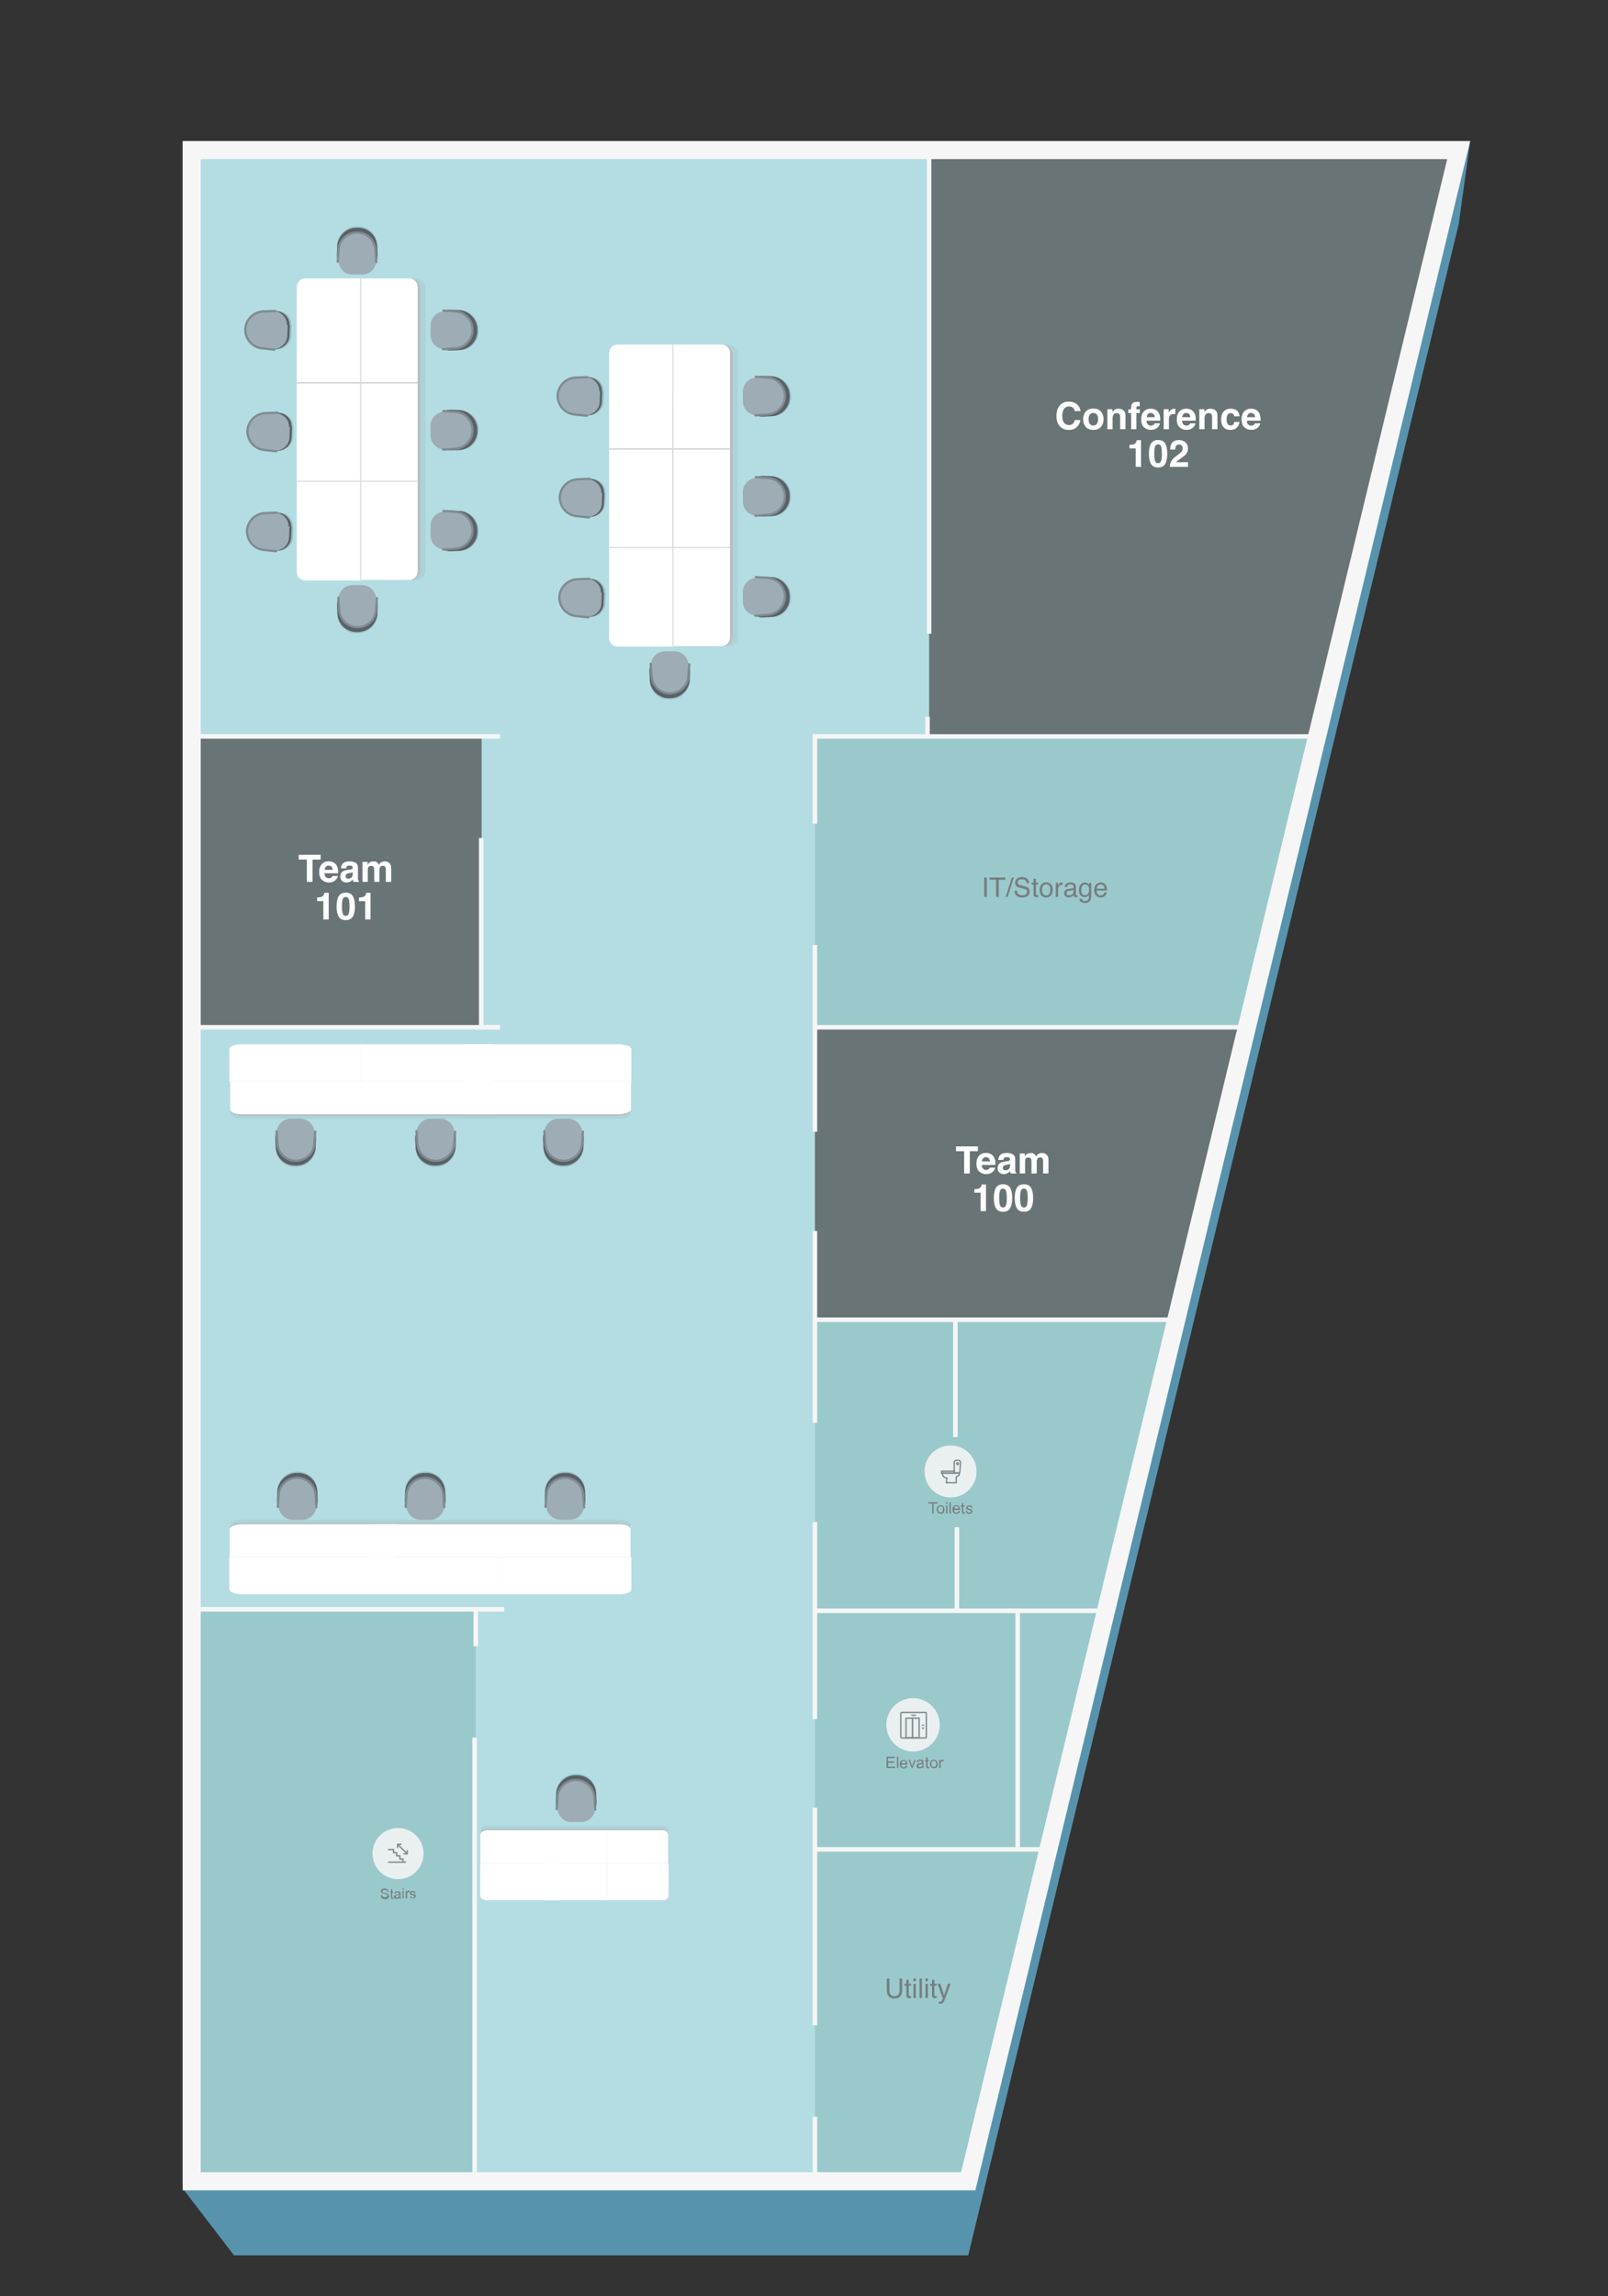 <?xml version="1.0" encoding="UTF-8"?><svg xmlns="http://www.w3.org/2000/svg" viewBox="0 0 710.945 1015.006"><rect x="0" y="0" width="710.945" height="1015.006" fill="#333333" stroke="none"/><defs><style>.cls-1{fill:#030303;opacity:.05;}.cls-1,.cls-2,.cls-3,.cls-4{isolation:isolate;}.cls-1,.cls-2,.cls-3,.cls-5,.cls-6,.cls-7,.cls-8,.cls-9,.cls-10,.cls-11,.cls-12,.cls-13,.cls-14{stroke-width:0px;}.cls-2{fill:#010101;opacity:.15;}.cls-15{stroke:#7e8c91;stroke-linecap:round;}.cls-15,.cls-16,.cls-17,.cls-18{fill:none;stroke-miterlimit:10;}.cls-16{stroke-width:2px;}.cls-16,.cls-17{stroke:#f6f6f6;}.cls-17{stroke-width:8px;}.cls-3{fill:#575757;opacity:.74;}.cls-5{fill:#777e7f;}.cls-6{fill:#5893ad;}.cls-7{fill:#9ac9cc;}.cls-8{fill:#5a6067;}.cls-9{fill:#b8bec0;}.cls-10{fill:#b3dde3;}.cls-11{fill:#9eacb5;}.cls-12{fill:#7e8b90;}.cls-13{fill:#fff;}.cls-14{fill:#eaf0f0;}.cls-18{stroke:#d9dbdb;stroke-width:.507px;}</style></defs><g id="Shadow"><polygon class="cls-6" points="644.932 99.096 649.971 62.728 84.745 99.096 81.362 968.178 103.473 996.976 428.086 996.976 644.932 99.096"/></g><g id="BG"><polygon class="cls-10" points="644.932 66.343 84.745 66.343 84.745 964.223 428.086 964.223 644.932 66.343"/></g><g id="highlights"><polygon class="cls-7" points="410.796 68.602 410.796 325.545 581.603 325.545 644.932 66.343 410.796 68.602"/><polygon class="cls-7" points="360.3 325.545 360.3 964.223 428.086 964.223 581.603 325.545 360.3 325.545"/><polygon class="cls-7" points="84.745 325.545 212.933 325.545 212.933 454.099 87.569 454.099 84.745 325.545"/><rect class="cls-7" x="84.745" y="711.396" width="125.622" height="252.827"/></g><g id="Bookable"><polygon id="area-01.Team_100-status" class="cls-3" points="360.3 454.099 551.285 454.099 519.299 583.371 360.3 583.371 360.3 454.099"/><rect id="area-01.Team_101-status" class="cls-3" x="84.745" y="325.545" width="128.188" height="128.554"/><polygon id="area-01.Conference_102-status" class="cls-3" points="410.796 68.602 410.796 325.545 581.603 325.545 644.932 66.343 410.796 68.602"/></g><g id="Name"><path class="cls-13" d="M432.369,506.768v2.119h-3.58v9.848h-2.517v-9.848h-3.597v-2.119h9.693Z"/><path class="cls-13" d="M439.993,516.137c-.06.524-.333,1.058-.82,1.599-.758.861-1.818,1.291-3.183,1.291-1.125,0-2.118-.362-2.979-1.088-.861-.725-1.291-1.904-1.291-3.539,0-1.532.388-2.706,1.165-3.523.776-.817,1.784-1.226,3.023-1.226.736,0,1.399.138,1.989.413.59.276,1.077.712,1.461,1.308.347.525.571,1.134.674,1.826.06.406.084.991.073,1.754h-6.056c.032.888.311,1.51.836,1.867.319.222.703.333,1.152.333.477,0,.863-.136,1.161-.406.162-.146.306-.349.431-.608h2.362ZM437.704,513.425c-.038-.611-.224-1.075-.557-1.393-.333-.316-.745-.475-1.238-.475-.535,0-.951.168-1.246.504-.295.335-.48.79-.556,1.363h3.597Z"/><path class="cls-13" d="M441.997,510.844c.612-.78,1.662-1.17,3.15-1.17.969,0,1.829.192,2.582.577.752.384,1.128,1.109,1.128,2.176v4.059c0,.281.006.623.017,1.023.016.303.062.509.138.617.076.107.189.197.341.268v.341h-2.517c-.07-.179-.119-.347-.146-.503-.027-.157-.049-.336-.065-.536-.319.347-.688.642-1.104.885-.498.287-1.061.431-1.688.431-.801,0-1.463-.229-1.984-.687-.522-.457-.784-1.105-.784-1.944,0-1.088.42-1.875,1.259-2.362.46-.265,1.137-.455,2.029-.568l.788-.098c.427-.054.733-.121.917-.202.33-.142.495-.36.495-.658,0-.362-.126-.613-.377-.751-.252-.138-.621-.207-1.108-.207-.547,0-.934.136-1.161.406-.162.2-.271.471-.324.812h-2.233c.049-.773.266-1.409.649-1.907ZM443.719,517.062c.217.179.481.269.796.269.497,0,.956-.146,1.376-.438.419-.292.637-.825.653-1.6v-.86c-.146.092-.294.166-.442.224-.149.057-.354.109-.613.158l-.52.097c-.487.087-.836.192-1.047.317-.357.211-.536.538-.536.982,0,.395.111.679.333.852Z"/><path class="cls-13" d="M455.88,512.321c-.194-.428-.576-.642-1.145-.642-.66,0-1.104.214-1.331.642-.125.243-.187.605-.187,1.088v5.325h-2.347v-8.833h2.249v1.291c.287-.46.558-.787.812-.982.449-.346,1.031-.52,1.746-.52.676,0,1.223.149,1.64.446.335.276.59.631.763,1.063.304-.52.68-.9,1.129-1.145.476-.243,1.007-.365,1.591-.365.39,0,.774.076,1.153.228.378.151.723.417,1.03.796.249.308.417.687.504,1.136.054.298.081.733.081,1.308l-.017,5.577h-2.37v-5.634c0-.336-.055-.612-.162-.828-.206-.411-.585-.617-1.137-.617-.639,0-1.08.265-1.323.796-.125.281-.187.619-.187,1.015v5.269h-2.33v-5.269c0-.525-.055-.907-.163-1.145Z"/><path class="cls-13" d="M435.934,535.361h-2.371v-8.118h-2.769v-1.575c.731-.032,1.242-.081,1.535-.146.465-.103.844-.309,1.137-.616.199-.212.352-.493.454-.845.06-.211.09-.368.09-.471h1.924v11.771Z"/><path class="cls-13" d="M443.468,535.653c-1.5,0-2.551-.524-3.154-1.574-.604-1.051-.905-2.547-.905-4.49s.302-3.442.905-4.497c.604-1.056,1.654-1.583,3.154-1.583s2.552.527,3.157,1.583c.602,1.055.901,2.555.901,4.497s-.302,3.439-.905,4.49c-.604,1.05-1.654,1.574-3.153,1.574ZM444.823,532.69c.211-.715.316-1.748.316-3.102,0-1.418-.106-2.468-.32-3.149-.214-.683-.665-1.023-1.352-1.023s-1.143.341-1.364,1.023c-.222.682-.333,1.731-.333,3.149,0,1.354.111,2.389.333,3.105.222.718.677,1.076,1.364,1.076s1.139-.36,1.355-1.08Z"/><path class="cls-13" d="M452.714,535.653c-1.5,0-2.551-.524-3.154-1.574-.604-1.051-.905-2.547-.905-4.49s.302-3.442.905-4.497c.604-1.056,1.654-1.583,3.154-1.583s2.552.527,3.157,1.583c.602,1.055.901,2.555.901,4.497s-.302,3.439-.905,4.49c-.604,1.05-1.654,1.574-3.153,1.574ZM454.069,532.69c.211-.715.316-1.748.316-3.102,0-1.418-.106-2.468-.32-3.149-.214-.683-.665-1.023-1.352-1.023s-1.143.341-1.364,1.023c-.222.682-.333,1.731-.333,3.149,0,1.354.111,2.389.333,3.105.222.718.677,1.076,1.364,1.076s1.139-.36,1.355-1.08Z"/><path class="cls-13" d="M141.768,377.855v2.119h-3.58v9.848h-2.517v-9.848h-3.597v-2.119h9.693Z"/><path class="cls-13" d="M149.392,387.224c-.06.524-.333,1.058-.82,1.599-.758.861-1.818,1.291-3.183,1.291-1.125,0-2.118-.362-2.979-1.088-.861-.725-1.291-1.904-1.291-3.539,0-1.532.388-2.706,1.165-3.523.776-.817,1.784-1.226,3.023-1.226.736,0,1.399.138,1.989.413.59.276,1.077.712,1.461,1.308.347.525.571,1.134.674,1.826.06.406.084.991.073,1.754h-6.056c.032.888.311,1.51.836,1.867.319.222.703.333,1.152.333.477,0,.863-.136,1.161-.406.162-.146.306-.349.431-.608h2.362ZM147.102,384.512c-.038-.611-.224-1.075-.557-1.393-.333-.316-.745-.475-1.238-.475-.535,0-.951.168-1.246.504-.295.335-.48.79-.556,1.363h3.597Z"/><path class="cls-13" d="M151.395,381.931c.612-.78,1.662-1.17,3.15-1.17.969,0,1.829.192,2.582.577.752.384,1.128,1.109,1.128,2.176v4.059c0,.281.006.623.017,1.023.016.303.062.509.138.617.076.107.189.197.341.268v.341h-2.517c-.07-.179-.119-.347-.146-.503-.027-.157-.049-.336-.065-.536-.319.347-.688.642-1.104.885-.498.287-1.061.431-1.688.431-.801,0-1.463-.229-1.984-.687-.522-.457-.784-1.105-.784-1.944,0-1.088.42-1.875,1.259-2.362.46-.265,1.137-.455,2.029-.568l.788-.098c.427-.054.733-.121.917-.202.33-.142.495-.36.495-.658,0-.362-.126-.613-.377-.751-.252-.138-.621-.207-1.108-.207-.547,0-.934.136-1.161.406-.162.2-.271.471-.324.812h-2.233c.049-.773.266-1.409.649-1.907ZM153.117,388.149c.217.179.481.269.796.269.497,0,.956-.146,1.376-.438.419-.292.637-.825.653-1.6v-.86c-.146.092-.294.166-.442.224-.149.057-.354.109-.613.158l-.52.097c-.487.087-.836.192-1.047.317-.357.211-.536.538-.536.982,0,.395.111.679.333.852Z"/><path class="cls-13" d="M165.278,383.409c-.194-.428-.576-.642-1.145-.642-.66,0-1.104.214-1.331.642-.125.243-.187.605-.187,1.088v5.325h-2.347v-8.833h2.249v1.291c.287-.46.558-.787.812-.982.449-.346,1.031-.52,1.746-.52.676,0,1.223.149,1.64.446.335.276.59.631.763,1.063.304-.52.68-.9,1.129-1.145.476-.243,1.007-.365,1.591-.365.39,0,.774.076,1.153.228.378.151.723.417,1.03.796.249.308.417.687.504,1.136.054.298.081.733.081,1.308l-.017,5.577h-2.37v-5.634c0-.336-.055-.612-.162-.828-.206-.411-.585-.617-1.137-.617-.639,0-1.08.265-1.323.796-.125.281-.187.619-.187,1.015v5.269h-2.33v-5.269c0-.525-.055-.907-.163-1.145Z"/><path class="cls-13" d="M145.332,406.448h-2.371v-8.118h-2.769v-1.575c.731-.032,1.242-.081,1.535-.146.465-.103.844-.309,1.137-.616.199-.212.352-.493.454-.845.06-.211.09-.368.09-.471h1.924v11.771Z"/><path class="cls-13" d="M152.866,406.74c-1.5,0-2.551-.524-3.154-1.574-.604-1.051-.905-2.547-.905-4.49s.302-3.442.905-4.497c.604-1.056,1.654-1.583,3.154-1.583s2.552.527,3.157,1.583c.602,1.055.901,2.555.901,4.497s-.302,3.439-.905,4.49c-.604,1.05-1.654,1.574-3.153,1.574ZM154.222,403.777c.211-.715.316-1.748.316-3.102,0-1.418-.106-2.468-.32-3.149-.214-.683-.665-1.023-1.352-1.023s-1.143.341-1.364,1.023c-.222.682-.333,1.731-.333,3.149,0,1.354.111,2.389.333,3.105.222.718.677,1.076,1.364,1.076s1.139-.36,1.355-1.08Z"/><path class="cls-13" d="M163.825,406.448h-2.371v-8.118h-2.769v-1.575c.731-.032,1.242-.081,1.535-.146.465-.103.844-.309,1.137-.616.199-.212.352-.493.454-.845.06-.211.09-.368.09-.471h1.924v11.771Z"/><path class="cls-13" d="M476.049,188.838c-.894.816-2.035,1.226-3.427,1.226-1.721,0-3.074-.552-4.059-1.656-.985-1.109-1.478-2.631-1.478-4.562,0-2.089.56-3.699,1.681-4.83.974-.985,2.213-1.478,3.718-1.478,2.014,0,3.485.66,4.416,1.98.515.741.791,1.485.828,2.232h-2.5c-.162-.573-.371-1.007-.625-1.299-.455-.52-1.129-.779-2.021-.779-.909,0-1.627.366-2.151,1.1-.525.733-.788,1.771-.788,3.113s.277,2.348.833,3.017c.555.668,1.259,1.003,2.114,1.003.877,0,1.545-.287,2.006-.861.254-.309.465-.771.633-1.388h2.477c-.217,1.304-.77,2.365-1.656,3.183Z"/><path class="cls-13" d="M486.805,182.002c.747.937,1.121,2.043,1.121,3.32,0,1.299-.374,2.41-1.121,3.332-.746.923-1.881,1.385-3.401,1.385s-2.654-.462-3.401-1.385c-.747-.922-1.12-2.033-1.12-3.332,0-1.277.373-2.384,1.12-3.32s1.881-1.404,3.401-1.404,2.655.468,3.401,1.404ZM483.395,182.554c-.677,0-1.197.239-1.562.719-.366.479-.549,1.162-.549,2.05s.183,1.572.549,2.054c.365.482.886.723,1.562.723s1.196-.24,1.559-.723c.362-.481.544-1.166.544-2.054s-.182-1.571-.544-2.05c-.362-.479-.882-.719-1.559-.719Z"/><path class="cls-13" d="M493.746,182.595c-.784,0-1.323.333-1.615.998-.151.353-.228.801-.228,1.348v4.79h-2.306v-8.833h2.232v1.291c.298-.455.579-.782.845-.982.477-.357,1.08-.536,1.811-.536.914,0,1.663.24,2.244.719.582.479.873,1.273.873,2.383v5.959h-2.37v-5.383c0-.465-.062-.822-.188-1.071-.227-.455-.66-.682-1.299-.682Z"/><path class="cls-13" d="M503.887,177.692v1.883c-.13-.016-.348-.028-.654-.036-.306-.009-.517.06-.633.203-.116.143-.175.302-.175.475v.747h1.519v1.632h-1.519v7.136h-2.306v-7.136h-1.29v-1.632h1.266v-.568c0-.947.16-1.6.479-1.957.335-.53,1.145-.795,2.428-.795.146,0,.278.004.397.012s.281.021.487.037Z"/><path class="cls-13" d="M512.849,187.133c-.06.524-.333,1.058-.82,1.599-.758.861-1.818,1.291-3.183,1.291-1.125,0-2.118-.362-2.979-1.088-.861-.725-1.291-1.904-1.291-3.539,0-1.532.388-2.706,1.165-3.523.776-.817,1.784-1.226,3.023-1.226.736,0,1.399.138,1.989.413.59.276,1.077.712,1.461,1.308.347.525.571,1.134.674,1.826.06.406.084.991.073,1.754h-6.056c.032.888.311,1.51.836,1.867.319.222.703.333,1.152.333.477,0,.863-.136,1.161-.406.162-.146.306-.349.431-.608h2.362ZM510.559,184.421c-.038-.611-.224-1.075-.557-1.393-.333-.316-.745-.475-1.238-.475-.535,0-.951.168-1.246.504-.295.335-.48.79-.556,1.363h3.597Z"/><path class="cls-13" d="M518.97,183.017c-.931,0-1.556.303-1.875.909-.179.341-.268.866-.268,1.575v4.229h-2.33v-8.849h2.208v1.542c.357-.59.668-.993.934-1.21.433-.362.996-.544,1.688-.544.043,0,.08.002.109.005.03.002.097.007.199.012v2.371c-.146-.017-.276-.027-.39-.033-.113-.005-.206-.008-.276-.008Z"/><path class="cls-13" d="M528.566,187.133c-.06.524-.333,1.058-.82,1.599-.758.861-1.818,1.291-3.183,1.291-1.125,0-2.118-.362-2.979-1.088-.861-.725-1.291-1.904-1.291-3.539,0-1.532.388-2.706,1.165-3.523.776-.817,1.784-1.226,3.023-1.226.736,0,1.399.138,1.989.413.59.276,1.077.712,1.461,1.308.347.525.571,1.134.674,1.826.06.406.084.991.073,1.754h-6.056c.032.888.311,1.51.836,1.867.319.222.703.333,1.152.333.477,0,.863-.136,1.161-.406.162-.146.306-.349.431-.608h2.362ZM526.277,184.421c-.038-.611-.224-1.075-.557-1.393-.333-.316-.745-.475-1.238-.475-.535,0-.951.168-1.246.504-.295.335-.48.79-.556,1.363h3.597Z"/><path class="cls-13" d="M534.403,182.595c-.784,0-1.323.333-1.615.998-.151.353-.228.801-.228,1.348v4.79h-2.306v-8.833h2.232v1.291c.298-.455.579-.782.845-.982.477-.357,1.08-.536,1.811-.536.914,0,1.663.24,2.244.719.582.479.873,1.273.873,2.383v5.959h-2.37v-5.383c0-.465-.062-.822-.188-1.071-.227-.455-.66-.682-1.299-.682Z"/><path class="cls-13" d="M548.05,184.056h-2.37c-.044-.33-.154-.628-.333-.893-.26-.357-.663-.536-1.21-.536-.779,0-1.312.387-1.6,1.161-.151.411-.227.958-.227,1.64,0,.649.075,1.172.227,1.566.276.736.796,1.104,1.559,1.104.542,0,.926-.146,1.153-.438s.365-.671.414-1.137h2.362c-.054.704-.309,1.369-.763,1.997-.726,1.013-1.8,1.519-3.224,1.519s-2.471-.422-3.142-1.267-1.007-1.94-1.007-3.288c0-1.521.371-2.703,1.112-3.548.741-.844,1.765-1.267,3.069-1.267,1.109,0,2.017.249,2.724.747.706.498,1.124,1.378,1.254,2.639Z"/><path class="cls-13" d="M557.216,187.133c-.06.524-.333,1.058-.82,1.599-.758.861-1.818,1.291-3.183,1.291-1.125,0-2.118-.362-2.979-1.088-.861-.725-1.291-1.904-1.291-3.539,0-1.532.388-2.706,1.165-3.523.776-.817,1.784-1.226,3.023-1.226.736,0,1.399.138,1.989.413.59.276,1.077.712,1.461,1.308.347.525.571,1.134.674,1.826.06.406.084.991.073,1.754h-6.056c.032.888.311,1.51.836,1.867.319.222.703.333,1.152.333.477,0,.863-.136,1.161-.406.162-.146.306-.349.431-.608h2.362ZM554.927,184.421c-.038-.611-.224-1.075-.557-1.393-.333-.316-.745-.475-1.238-.475-.535,0-.951.168-1.246.504-.295.335-.48.79-.556,1.363h3.597Z"/><path class="cls-13" d="M504.495,206.357h-2.371v-8.118h-2.769v-1.575c.731-.032,1.242-.081,1.535-.146.465-.103.844-.309,1.137-.616.199-.212.352-.493.454-.845.06-.211.09-.368.09-.471h1.924v11.771Z"/><path class="cls-13" d="M512.029,206.649c-1.5,0-2.551-.524-3.154-1.574-.604-1.051-.905-2.547-.905-4.49s.302-3.442.905-4.497c.604-1.056,1.654-1.583,3.154-1.583s2.552.527,3.157,1.583c.602,1.055.901,2.555.901,4.497s-.302,3.439-.905,4.49c-.604,1.05-1.654,1.574-3.153,1.574ZM513.385,203.686c.211-.715.316-1.748.316-3.102,0-1.418-.106-2.468-.32-3.149-.214-.683-.665-1.023-1.352-1.023s-1.143.341-1.364,1.023c-.222.682-.333,1.731-.333,3.149,0,1.354.111,2.389.333,3.105.222.718.677,1.076,1.364,1.076s1.139-.36,1.355-1.08Z"/><path class="cls-13" d="M522.476,196.98c-.276-.33-.671-.495-1.186-.495-.703,0-1.183.263-1.437.788-.146.303-.233.784-.26,1.444h-2.249c.038-1.001.22-1.811.544-2.427.617-1.175,1.713-1.762,3.288-1.762,1.245,0,2.235.345,2.972,1.035.735.689,1.104,1.603,1.104,2.739,0,.872-.26,1.646-.779,2.322-.341.449-.901.95-1.681,1.502l-.925.657c-.58.411-.976.709-1.189.894-.214.184-.395.397-.54.641h5.139v2.038h-8.062c.021-.845.203-1.615.544-2.313.33-.785,1.109-1.616,2.338-2.492,1.066-.764,1.757-1.311,2.07-1.641.481-.514.723-1.076.723-1.688,0-.498-.138-.912-.414-1.242Z"/></g><g id="Furn"><g id="tables_copy_2"><path class="cls-1" d="M134.987,252.216v-124.781c0-2.276,1.707-4.172,3.982-4.172h44.944c2.276,0,4.172,1.707,4.172,3.982v124.971c0,2.276-1.707,4.172-3.982,4.172h-44.754c-2.465,0-4.172-1.707-4.362-4.172h0Z"/><path class="cls-9" d="M132.712,252.216v-124.781c0-2.276,1.707-4.172,3.982-4.172h44.944c2.276,0,4.172,1.707,4.172,3.982v124.971c0,2.276-1.707,4.172-3.982,4.172h-44.944c-2.276,0-4.172-1.707-4.172-4.172h0Z"/><path id="table-17" class="cls-13" d="M131.195,212.772v40.013c0,2.086,1.517,3.603,3.603,3.793h24.653v-43.616l-28.256-.19h0Z"/><path id="table-18" class="cls-13" d="M159.451,123.074h-24.463c-2.086,0-3.603,1.517-3.793,3.603h0v42.289h28.066l.19-45.892h0Z"/><rect id="table-19" class="cls-13" x="131.195" y="169.345" width="28.066" height="43.616"/><path id="table-20" class="cls-13" d="M159.451,168.966h25.222v-42.099c0-2.086-1.517-3.603-3.603-3.793h-21.619v45.892Z"/><rect id="table-21" class="cls-13" x="159.451" y="169.345" width="25.222" height="43.616"/><path id="table-22" class="cls-13" d="M159.451,256.388h21.429c2.086,0,3.603-1.517,3.793-3.603h0v-40.013h-25.222v43.616Z"/><line class="cls-18" x1="131.195" y1="212.772" x2="184.672" y2="212.772"/><line class="cls-18" x1="131.195" y1="169.345" x2="184.672" y2="169.345"/><line class="cls-18" x1="159.451" y1="256.388" x2="159.451" y2="123.074"/></g><g id="chairs_copy_2"><path class="cls-2" d="M193.016,232.304v4.741c-.19,3.413,2.465,6.448,6.068,6.637h.379l4.362-.19c4.551-.379,7.965-4.172,7.775-8.723h0c.19-4.551-3.224-8.344-7.585-8.913l-4.362-.19c-3.603,0-6.448,2.845-6.448,6.258l-.19.379Z"/><path class="cls-8" d="M192.447,232.304v4.741c-.19,3.413,2.465,6.448,6.068,6.637h.379l4.362-.19c4.551-.379,7.965-4.172,7.775-8.723h0c.19-4.551-3.224-8.344-7.585-8.913l-4.362-.19c-3.603,0-6.448,2.845-6.448,6.258l-.19.379Z"/><path class="cls-11" d="M190.361,232.304v4.362c0,3.413,2.655,6.068,6.068,6.258h.19l4.362-.19c4.362-.19,7.775-3.793,7.775-8.154h0c0-4.362-3.413-7.965-7.585-8.154l-4.362-.19c-3.224-.19-6.068,2.276-6.448,5.499h0v.569h0Z"/><path class="cls-15" d="M195.861,242.924l5.31-.379c4.362-.19,7.775-3.793,7.775-8.154h0c0-4.362-3.413-7.965-7.585-8.154l-5.31-.379"/><path class="cls-2" d="M193.016,187.74v4.741c-.19,3.413,2.465,6.448,6.068,6.637h.379l4.362-.19c4.551-.379,7.965-4.172,7.775-8.723h0c.19-4.551-3.224-8.344-7.585-8.913l-4.362-.19c-3.603,0-6.448,2.845-6.448,6.258l-.19.379Z"/><path class="cls-8" d="M192.447,187.74v4.741c-.19,3.413,2.465,6.448,6.068,6.637h.379l4.362-.19c4.551-.379,7.965-4.172,7.775-8.723h0c.19-4.551-3.224-8.344-7.585-8.913l-4.362-.19c-3.603,0-6.448,2.845-6.448,6.258l-.19.379Z"/><path class="cls-11" d="M190.361,188.119v4.362c0,3.413,2.655,6.068,6.068,6.258h.19l4.362-.19c4.362-.19,7.775-3.793,7.775-8.154h0c0-4.362-3.413-7.965-7.585-8.154l-4.362-.19c-3.224-.19-6.068,2.276-6.448,5.499h0v.569h0Z"/><path class="cls-15" d="M195.861,198.739l5.31-.379c4.362-.19,7.775-3.793,7.775-8.154h0c0-4.362-3.413-7.965-7.585-8.154l-5.31-.379"/><path class="cls-2" d="M193.016,143.554v4.741c-.19,3.413,2.465,6.448,6.068,6.637h.379l4.362-.19c4.551-.379,7.965-4.172,7.775-8.723h0c.19-4.551-3.224-8.344-7.585-8.913l-4.362-.19c-3.603,0-6.448,2.845-6.448,6.258l-.19.379Z"/><path class="cls-8" d="M192.447,143.554v4.741c-.19,3.413,2.465,6.448,6.068,6.637h.379l4.362-.19c4.551-.379,7.965-4.172,7.775-8.723h0c.19-4.551-3.224-8.344-7.585-8.913l-4.362-.19c-3.603,0-6.448,2.845-6.448,6.258l-.19.379Z"/><path class="cls-11" d="M190.361,143.744v4.362c0,3.413,2.655,6.068,6.068,6.258h.19l4.362-.19c4.362-.19,7.775-3.793,7.775-8.154h0c0-4.362-3.413-7.965-7.585-8.154l-4.362-.19c-3.224-.19-6.068,2.276-6.448,5.499h0v.569h0Z"/><path class="cls-15" d="M195.861,154.364l5.31-.379c4.362-.19,7.775-3.793,7.775-8.154h0c0-4.362-3.413-7.965-7.585-8.154l-5.31-.379"/><path class="cls-2" d="M129.678,233.063l-.19,4.362c0,3.413-3.034,6.068-6.448,6.068h-.19l-4.362-.379c-4.362-.379-7.585-3.982-7.585-8.344h0c.19-4.362,3.603-7.775,7.965-7.965l4.362-.19c3.413-.19,6.068,2.465,6.258,5.879v.19l.19.379Z"/><path class="cls-8" d="M128.919,233.063l-.19,4.362c0,3.413-3.034,6.068-6.448,6.068h-.19l-4.362-.379c-4.362-.379-7.585-3.982-7.585-8.344h0c.19-4.362,3.603-7.775,7.965-7.965l4.362-.19c3.413,0,6.258,2.655,6.258,6.068l.19.379Z"/><path class="cls-11" d="M127.971,233.063l-.19,4.362c0,3.413-3.034,6.068-6.448,6.068h-.379l-4.362-.379c-4.362-.379-7.585-3.982-7.585-8.344h0c.19-4.362,3.603-7.775,7.965-7.965l4.362-.19c3.413,0,6.258,2.655,6.258,6.068.379,0,.379.19.379.379Z"/><path class="cls-15" d="M122.092,243.682l-5.31-.569c-4.362-.379-7.585-3.982-7.585-8.344h0c.19-4.362,3.603-7.775,7.965-7.965l5.31-.19"/><path class="cls-2" d="M129.678,188.877l-.19,4.362c0,3.413-3.034,6.068-6.448,6.068h-.19l-4.362-.379c-4.362-.379-7.585-3.982-7.585-8.344h0c.19-4.362,3.603-7.775,7.965-7.965l4.362-.19c3.413-.19,6.068,2.465,6.258,5.879l.19.569Z"/><path class="cls-8" d="M129.109,188.877l-.19,4.362c0,3.413-3.034,6.068-6.448,6.068h-.19l-4.362-.379c-4.362-.379-7.585-3.982-7.585-8.344h0c.19-4.362,3.603-7.775,7.965-7.965l4.362-.19c3.413,0,6.258,2.655,6.258,5.879l.19.569Z"/><path class="cls-11" d="M128.161,188.877l-.19,4.362c0,3.413-3.034,6.068-6.448,6.068h-.379l-4.362-.19c-4.362-.379-7.585-3.982-7.585-8.344h0c.19-4.362,3.603-7.775,7.965-7.965l4.362-.19c3.413,0,6.258,2.655,6.258,5.879v.19q.379,0,.379.19Z"/><path class="cls-15" d="M122.282,199.497l-5.31-.569c-4.362-.379-7.585-3.982-7.585-8.344h0c.19-4.362,3.603-7.775,7.965-7.965l5.31-.19"/><path class="cls-2" d="M128.919,143.934l-.19,4.362c0,3.413-3.034,6.068-6.448,6.068h-.19l-4.362-.379c-4.362-.379-7.585-3.982-7.585-8.344h0c.19-4.362,3.603-7.775,7.965-7.965l4.362-.19c3.413-.19,6.068,2.465,6.258,5.879l.19.569Z"/><path class="cls-8" d="M128.161,143.934l-.19,4.362c0,3.413-3.034,6.068-6.448,6.068h-.19l-4.362-.379c-4.362-.379-7.585-3.982-7.585-8.344h0c.19-4.362,3.603-7.775,7.965-7.965l4.362-.19c3.413,0,6.258,2.655,6.258,5.879l.19.569h0Z"/><path class="cls-11" d="M127.212,143.934l-.19,4.362c0,3.413-3.034,6.068-6.448,6.068h-.379l-4.362-.379c-4.362-.379-7.585-3.982-7.585-8.344h0c.19-4.362,3.603-7.775,7.965-7.965l4.362-.19c3.413,0,6.258,2.655,6.258,5.879v.19c.379.19.569.379.379.379Z"/><path class="cls-15" d="M121.334,154.553l-5.31-.569c-4.362-.379-7.585-3.982-7.585-8.344h0c.19-4.362,3.603-7.775,7.965-7.965l5.31-.19"/><path class="cls-2" d="M155.563,118.708h4.741c3.413.19,6.448-2.465,6.637-6.068v-.379l-.19-4.362c-.379-4.551-4.172-7.965-8.723-7.775h0c-4.551-.19-8.344,3.224-8.913,7.585l-.19,4.362c0,3.603,2.845,6.448,6.258,6.448l.379.19Z"/><path class="cls-8" d="M155.563,119.277h4.741c3.413.19,6.448-2.465,6.637-6.068v-.379l-.19-4.362c-.379-4.551-4.172-7.965-8.723-7.775h0c-4.551-.19-8.344,3.224-8.913,7.585l-.19,4.362c0,3.603,2.845,6.448,6.258,6.448l.379.19Z"/><path class="cls-11" d="M155.753,121.363h4.362c3.413,0,6.068-2.655,6.258-6.068v-.19l-.19-4.362c-.19-4.362-3.793-7.775-8.154-7.775h0c-4.362,0-7.965,3.413-8.154,7.585l-.19,4.362c-.19,3.224,2.276,6.068,5.499,6.448h.569Z"/><path class="cls-15" d="M166.372,115.863l-.379-5.31c-.19-4.362-3.793-7.775-8.154-7.775h0c-4.362,0-7.965,3.413-8.154,7.585l-.379,5.31"/><path class="cls-2" d="M160.394,261.343h-4.741c-3.413-.19-6.448,2.465-6.637,6.068v.379l.19,4.362c.379,4.551,4.172,7.965,8.723,7.775h0c4.551.19,8.344-3.224,8.913-7.585l.19-4.362c0-3.603-2.845-6.448-6.258-6.448l-.379-.19Z"/><path class="cls-8" d="M160.394,260.774h-4.741c-3.413-.19-6.448,2.465-6.637,6.068v.379l.19,4.362c.379,4.551,4.172,7.965,8.723,7.775h0c4.551.19,8.344-3.224,8.913-7.585l.19-4.362c0-3.603-2.845-6.448-6.258-6.448l-.379-.19Z"/><path class="cls-11" d="M160.204,258.688h-4.362c-3.413,0-6.068,2.655-6.258,6.068v.19l.19,4.362c.19,4.362,3.793,7.775,8.154,7.775h0c4.362,0,7.965-3.413,8.154-7.585l.19-4.362c.19-3.224-2.276-6.068-5.499-6.448h-.569Z"/><path class="cls-15" d="M149.584,264.188l.379,5.31c.19,4.362,3.793,7.775,8.154,7.775h0c4.362,0,7.965-3.413,8.154-7.585l.379-5.31"/></g><g id="tables_copy_2-2"><path class="cls-1" d="M273.084,281.459v-124.781c0-2.276,1.707-4.172,3.982-4.172h44.944c2.276,0,4.172,1.707,4.172,3.982v124.971c0,2.276-1.707,4.172-3.982,4.172h-44.754c-2.465,0-4.172-1.707-4.362-4.172h0Z"/><path class="cls-9" d="M270.809,281.459v-124.781c0-2.276,1.707-4.172,3.982-4.172h44.944c2.276,0,4.172,1.707,4.172,3.982v124.971c0,2.276-1.707,4.172-3.982,4.172h-44.944c-2.276,0-4.172-1.707-4.172-4.172h0Z"/><path id="table-17-2" class="cls-13" d="M269.292,242.014v40.013c0,2.086,1.517,3.603,3.603,3.793h24.653v-43.616l-28.256-.19h0Z"/><path id="table-18-2" class="cls-13" d="M297.547,152.316h-24.463c-2.086,0-3.603,1.517-3.793,3.603h0v42.289h28.066l.19-45.892h0Z"/><rect id="table-19-2" class="cls-13" x="269.292" y="198.588" width="28.066" height="43.616"/><path id="table-20-2" class="cls-13" d="M297.547,198.208h25.222v-42.099c0-2.086-1.517-3.603-3.603-3.793h-21.619v45.892Z"/><rect id="table-21-2" class="cls-13" x="297.547" y="198.588" width="25.222" height="43.616"/><path id="table-22-2" class="cls-13" d="M297.547,285.631h21.429c2.086,0,3.603-1.517,3.793-3.603h0v-40.013h-25.222v43.616Z"/><line class="cls-18" x1="269.292" y1="242.014" x2="322.769" y2="242.014"/><line class="cls-18" x1="269.292" y1="198.588" x2="322.769" y2="198.588"/><line class="cls-18" x1="297.547" y1="285.631" x2="297.547" y2="152.316"/></g><g id="chairs_copy_2-2"><path class="cls-2" d="M331.113,261.547v4.741c-.19,3.413,2.465,6.448,6.068,6.637h.379l4.362-.19c4.551-.379,7.965-4.172,7.775-8.723h0c.19-4.551-3.224-8.344-7.585-8.913l-4.362-.19c-3.603,0-6.448,2.845-6.448,6.258l-.19.379Z"/><path class="cls-8" d="M330.544,261.547v4.741c-.19,3.413,2.465,6.448,6.068,6.637h.379l4.362-.19c4.551-.379,7.965-4.172,7.775-8.723h0c.19-4.551-3.224-8.344-7.585-8.913l-4.362-.19c-3.603,0-6.448,2.845-6.448,6.258l-.19.379Z"/><path class="cls-11" d="M328.458,261.547v4.362c0,3.413,2.655,6.068,6.068,6.258h.19l4.362-.19c4.362-.19,7.775-3.793,7.775-8.154h0c0-4.362-3.413-7.965-7.585-8.154l-4.362-.19c-3.224-.19-6.068,2.276-6.448,5.499h0v.569h0Z"/><path class="cls-15" d="M333.958,272.167l5.31-.379c4.362-.19,7.775-3.793,7.775-8.154h0c0-4.362-3.413-7.965-7.585-8.154l-5.31-.379"/><path class="cls-2" d="M331.113,216.982v4.741c-.19,3.413,2.465,6.448,6.068,6.637h.379l4.362-.19c4.551-.379,7.965-4.172,7.775-8.723h0c.19-4.551-3.224-8.344-7.585-8.913l-4.362-.19c-3.603,0-6.448,2.845-6.448,6.258l-.19.379Z"/><path class="cls-8" d="M330.544,216.982v4.741c-.19,3.413,2.465,6.448,6.068,6.637h.379l4.362-.19c4.551-.379,7.965-4.172,7.775-8.723h0c.19-4.551-3.224-8.344-7.585-8.913l-4.362-.19c-3.603,0-6.448,2.845-6.448,6.258l-.19.379Z"/><path class="cls-11" d="M328.458,217.362v4.362c0,3.413,2.655,6.068,6.068,6.258h.19l4.362-.19c4.362-.19,7.775-3.793,7.775-8.154h0c0-4.362-3.413-7.965-7.585-8.154l-4.362-.19c-3.224-.19-6.068,2.276-6.448,5.499h0v.569h0Z"/><path class="cls-15" d="M333.958,227.981l5.31-.379c4.362-.19,7.775-3.793,7.775-8.154h0c0-4.362-3.413-7.965-7.585-8.154l-5.31-.379"/><path class="cls-2" d="M331.113,172.797v4.741c-.19,3.413,2.465,6.448,6.068,6.637h.379l4.362-.19c4.551-.379,7.965-4.172,7.775-8.723h0c.19-4.551-3.224-8.344-7.585-8.913l-4.362-.19c-3.603,0-6.448,2.845-6.448,6.258l-.19.379Z"/><path class="cls-8" d="M330.544,172.797v4.741c-.19,3.413,2.465,6.448,6.068,6.637h.379l4.362-.19c4.551-.379,7.965-4.172,7.775-8.723h0c.19-4.551-3.224-8.344-7.585-8.913l-4.362-.19c-3.603,0-6.448,2.845-6.448,6.258l-.19.379Z"/><path class="cls-11" d="M328.458,172.987v4.362c0,3.413,2.655,6.068,6.068,6.258h.19l4.362-.19c4.362-.19,7.775-3.793,7.775-8.154h0c0-4.362-3.413-7.965-7.585-8.154l-4.362-.19c-3.224-.19-6.068,2.276-6.448,5.499h0v.569h0Z"/><path class="cls-15" d="M333.958,183.606l5.31-.379c4.362-.19,7.775-3.793,7.775-8.154h0c0-4.362-3.413-7.965-7.585-8.154l-5.31-.379"/><path class="cls-2" d="M267.774,262.306l-.19,4.362c0,3.413-3.034,6.068-6.448,6.068h-.19l-4.362-.379c-4.362-.379-7.585-3.982-7.585-8.344h0c.19-4.362,3.603-7.775,7.965-7.965l4.362-.19c3.413-.19,6.068,2.465,6.258,5.879v.19l.19.379Z"/><path class="cls-8" d="M267.016,262.306l-.19,4.362c0,3.413-3.034,6.068-6.448,6.068h-.19l-4.362-.379c-4.362-.379-7.585-3.982-7.585-8.344h0c.19-4.362,3.603-7.775,7.965-7.965l4.362-.19c3.413,0,6.258,2.655,6.258,6.068l.19.379Z"/><path class="cls-11" d="M266.068,262.306l-.19,4.362c0,3.413-3.034,6.068-6.448,6.068h-.379l-4.362-.379c-4.362-.379-7.585-3.982-7.585-8.344h0c.19-4.362,3.603-7.775,7.965-7.965l4.362-.19c3.413,0,6.258,2.655,6.258,6.068.379,0,.379.19.379.379Z"/><path class="cls-15" d="M260.189,272.925l-5.31-.569c-4.362-.379-7.585-3.982-7.585-8.344h0c.19-4.362,3.603-7.775,7.965-7.965l5.31-.19"/><path class="cls-2" d="M267.774,218.12l-.19,4.362c0,3.413-3.034,6.068-6.448,6.068h-.19l-4.362-.379c-4.362-.379-7.585-3.982-7.585-8.344h0c.19-4.362,3.603-7.775,7.965-7.965l4.362-.19c3.413-.19,6.068,2.465,6.258,5.879l.19.569Z"/><path class="cls-8" d="M267.206,218.12l-.19,4.362c0,3.413-3.034,6.068-6.448,6.068h-.19l-4.362-.379c-4.362-.379-7.585-3.982-7.585-8.344h0c.19-4.362,3.603-7.775,7.965-7.965l4.362-.19c3.413,0,6.258,2.655,6.258,5.879l.19.569Z"/><path class="cls-11" d="M266.257,218.12l-.19,4.362c0,3.413-3.034,6.068-6.448,6.068h-.379l-4.362-.19c-4.362-.379-7.585-3.982-7.585-8.344h0c.19-4.362,3.603-7.775,7.965-7.965l4.362-.19c3.413,0,6.258,2.655,6.258,5.879v.19q.379,0,.379.19Z"/><path class="cls-15" d="M260.379,228.74l-5.31-.569c-4.362-.379-7.585-3.982-7.585-8.344h0c.19-4.362,3.603-7.775,7.965-7.965l5.31-.19"/><path class="cls-2" d="M267.016,173.176l-.19,4.362c0,3.413-3.034,6.068-6.448,6.068h-.19l-4.362-.379c-4.362-.379-7.585-3.982-7.585-8.344h0c.19-4.362,3.603-7.775,7.965-7.965l4.362-.19c3.413-.19,6.068,2.465,6.258,5.879l.19.569Z"/><path class="cls-8" d="M266.257,173.176l-.19,4.362c0,3.413-3.034,6.068-6.448,6.068h-.19l-4.362-.379c-4.362-.379-7.585-3.982-7.585-8.344h0c.19-4.362,3.603-7.775,7.965-7.965l4.362-.19c3.413,0,6.258,2.655,6.258,5.879l.19.569h0Z"/><path class="cls-11" d="M265.309,173.176l-.19,4.362c0,3.413-3.034,6.068-6.448,6.068h-.379l-4.362-.379c-4.362-.379-7.585-3.982-7.585-8.344h0c.19-4.362,3.603-7.775,7.965-7.965l4.362-.19c3.413,0,6.258,2.655,6.258,5.879v.19c.379.19.569.379.379.379Z"/><path class="cls-15" d="M259.43,183.796l-5.31-.569c-4.362-.379-7.585-3.982-7.585-8.344h0c.19-4.362,3.603-7.775,7.965-7.965l5.31-.19"/><path class="cls-2" d="M298.49,290.586h-4.741c-3.413-.19-6.448,2.465-6.637,6.068v.379l.19,4.362c.379,4.551,4.172,7.965,8.723,7.775h0c4.551.19,8.344-3.224,8.913-7.585l.19-4.362c0-3.603-2.845-6.448-6.258-6.448l-.379-.19Z"/><path class="cls-8" d="M298.49,290.017h-4.741c-3.413-.19-6.448,2.465-6.637,6.068v.379l.19,4.362c.379,4.551,4.172,7.965,8.723,7.775h0c4.551.19,8.344-3.224,8.913-7.585l.19-4.362c0-3.603-2.845-6.448-6.258-6.448l-.379-.19Z"/><path class="cls-11" d="M298.301,287.931h-4.362c-3.413,0-6.068,2.655-6.258,6.068v.19l.19,4.362c.19,4.362,3.793,7.775,8.154,7.775h0c4.362,0,7.965-3.413,8.154-7.585l.19-4.362c.19-3.224-2.276-6.068-5.499-6.448h-.569Z"/><path class="cls-15" d="M287.681,293.43l.379,5.31c.19,4.362,3.793,7.775,8.154,7.775h0c4.362,0,7.965-3.413,8.154-7.585l.379-5.31"/></g><g id="tables_copy_2-3"><path class="cls-1" d="M107.259,463.806h166.044c3.087,0,5.524.985,5.524,2.364v26.002c0,1.379-2.437,2.364-5.362,2.364H107.259c-3.087,0-5.524-.985-5.524-2.364v-26.002c0-1.379,2.437-2.364,5.524-2.364Z"/><path class="cls-9" d="M107.259,462.427h166.044c3.087,0,5.524.985,5.524,2.364v26.002c0,1.379-2.437,2.364-5.362,2.364H107.259c-3.087,0-5.524-.985-5.524-2.364v-26.002c0-1.182,2.437-2.364,5.524-2.364Z"/><path id="table-17-3" class="cls-13" d="M159.575,461.639h-53.29c-2.6,0-4.874.985-4.874,2.167v14.183h58.164v-16.35Z"/><path id="table-18-3" class="cls-13" d="M279.153,477.989v-14.183c0-1.182-2.6-2.167-5.849-2.167h-68.725v16.35h74.574Z"/><rect id="table-19-3" class="cls-13" x="159.575" y="461.639" width="58.002" height="16.35"/><path id="table-20-3" class="cls-13" d="M204.579,477.989v14.577h68.4c3.249,0,6.011-.985,6.011-2.167v-12.41h-74.411Z"/><rect id="table-21-3" class="cls-13" x="159.575" y="477.989" width="58.002" height="14.577"/><path id="table-22-3" class="cls-13" d="M101.735,477.989v12.41c0,1.182,2.112,2.167,4.712,2.167h53.29v-14.577h-58.002Z"/></g><path class="cls-2" d="M251.472,497.19h-4.741c-3.413-.19-6.448,2.465-6.637,6.068v.379l.19,4.362c.379,4.551,4.172,7.965,8.723,7.775h0c4.551.19,8.344-3.224,8.913-7.585l.19-4.362c0-3.603-2.845-6.448-6.258-6.448l-.379-.19Z"/><path class="cls-8" d="M251.472,496.622h-4.741c-3.413-.19-6.448,2.465-6.637,6.068v.379l.19,4.362c.379,4.551,4.172,7.965,8.723,7.775h0c4.551.19,8.344-3.224,8.913-7.585l.19-4.362c0-3.603-2.845-6.448-6.258-6.448l-.379-.19Z"/><path class="cls-11" d="M251.283,494.536h-4.362c-3.413,0-6.068,2.655-6.258,6.068v.19l.19,4.362c.19,4.362,3.793,7.775,8.154,7.775h0c4.362,0,7.965-3.413,8.154-7.585l.19-4.362c.19-3.224-2.276-6.068-5.499-6.448h-.569Z"/><path class="cls-15" d="M240.663,500.035l.379,5.31c.19,4.362,3.793,7.775,8.154,7.775h0c4.362,0,7.965-3.413,8.154-7.585l.379-5.31"/><path class="cls-2" d="M194.948,497.19h-4.741c-3.413-.19-6.448,2.465-6.637,6.068v.379l.19,4.362c.379,4.551,4.172,7.965,8.723,7.775h0c4.551.19,8.344-3.224,8.913-7.585l.19-4.362c0-3.603-2.845-6.448-6.258-6.448l-.379-.19Z"/><path class="cls-8" d="M194.948,496.622h-4.741c-3.413-.19-6.448,2.465-6.637,6.068v.379l.19,4.362c.379,4.551,4.172,7.965,8.723,7.775h0c4.551.19,8.344-3.224,8.913-7.585l.19-4.362c0-3.603-2.845-6.448-6.258-6.448l-.379-.19Z"/><path class="cls-11" d="M194.758,494.536h-4.362c-3.413,0-6.068,2.655-6.258,6.068v.19l.19,4.362c.19,4.362,3.793,7.775,8.154,7.775h0c4.362,0,7.965-3.413,8.154-7.585l.19-4.362c.19-3.224-2.276-6.068-5.499-6.448h-.569Z"/><path class="cls-15" d="M184.138,500.035l.379,5.31c.19,4.362,3.793,7.775,8.154,7.775h0c4.362,0,7.965-3.413,8.154-7.585l.379-5.31"/><path class="cls-2" d="M133.107,497.19h-4.741c-3.413-.19-6.448,2.465-6.637,6.068v.379l.19,4.362c.379,4.551,4.172,7.965,8.723,7.775h0c4.551.19,8.344-3.224,8.913-7.585l.19-4.362c0-3.603-2.845-6.448-6.258-6.448l-.379-.19Z"/><path class="cls-8" d="M133.107,496.622h-4.741c-3.413-.19-6.448,2.465-6.637,6.068v.379l.19,4.362c.379,4.551,4.172,7.965,8.723,7.775h0c4.551.19,8.344-3.224,8.913-7.585l.19-4.362c0-3.603-2.845-6.448-6.258-6.448l-.379-.19Z"/><path class="cls-11" d="M132.917,494.536h-4.362c-3.413,0-6.068,2.655-6.258,6.068v.19l.19,4.362c.19,4.362,3.793,7.775,8.154,7.775h0c4.362,0,7.965-3.413,8.154-7.585l.19-4.362c.19-3.224-2.276-6.068-5.499-6.448h-.569Z"/><path class="cls-15" d="M122.297,500.035l.379,5.31c.19,4.362,3.793,7.775,8.154,7.775h0c4.362,0,7.965-3.413,8.154-7.585l.379-5.31"/><g id="tables_copy_2-3-2"><path class="cls-1" d="M273.304,702.544H107.259c-3.087,0-5.524-.985-5.524-2.364v-26.002c0-1.379,2.437-2.364,5.362-2.364h166.207c3.087,0,5.524.985,5.524,2.364v26.002c0,1.379-2.437,2.364-5.524,2.364Z"/><path class="cls-9" d="M273.304,703.923H107.259c-3.087,0-5.524-.985-5.524-2.364v-26.002c0-1.379,2.437-2.364,5.362-2.364h166.207c3.087,0,5.524.985,5.524,2.364v26.002c0,1.182-2.437,2.364-5.524,2.364Z"/><path id="table-17-3-2" class="cls-13" d="M220.988,704.711h53.29c2.6,0,4.874-.985,4.874-2.167v-14.183h-58.164v16.35Z"/><path id="table-18-3-2" class="cls-13" d="M101.41,688.361v14.183c0,1.182,2.6,2.167,5.849,2.167h68.725v-16.35h-74.574Z"/><rect id="table-19-3-2" class="cls-13" x="162.986" y="688.361" width="58.002" height="16.35"/><path id="table-20-3-2" class="cls-13" d="M175.984,688.361v-14.577h-68.4c-3.249,0-6.011.985-6.011,2.167v12.41h74.411Z"/><rect id="table-21-3-2" class="cls-13" x="162.986" y="673.785" width="58.002" height="14.577"/><path id="table-22-3-2" class="cls-13" d="M278.828,688.361v-12.41c0-1.182-2.112-2.167-4.712-2.167h-53.29v14.577h58.002Z"/></g><path class="cls-2" d="M129.09,669.16h4.741c3.413.19,6.448-2.465,6.637-6.068v-.379l-.19-4.362c-.379-4.551-4.172-7.965-8.723-7.775h0c-4.551-.19-8.344,3.224-8.913,7.585l-.19,4.362c0,3.603,2.845,6.448,6.258,6.448l.379.19Z"/><path class="cls-8" d="M129.09,669.729h4.741c3.413.19,6.448-2.465,6.637-6.068v-.379l-.19-4.362c-.379-4.551-4.172-7.965-8.723-7.775h0c-4.551-.19-8.344,3.224-8.913,7.585l-.19,4.362c0,3.603,2.845,6.448,6.258,6.448l.379.19Z"/><path class="cls-11" d="M129.28,671.815h4.362c3.413,0,6.068-2.655,6.258-6.068v-.19l-.19-4.362c-.19-4.362-3.793-7.775-8.154-7.775h0c-4.362,0-7.965,3.413-8.154,7.585l-.19,4.362c-.19,3.224,2.276,6.068,5.499,6.448h.569Z"/><path class="cls-15" d="M139.9,666.315l-.379-5.31c-.19-4.362-3.793-7.775-8.154-7.775h0c-4.362,0-7.965,3.413-8.154,7.585l-.379,5.31"/><path class="cls-2" d="M185.615,669.16h4.741c3.413.19,6.448-2.465,6.637-6.068v-.379l-.19-4.362c-.379-4.551-4.172-7.965-8.723-7.775h0c-4.551-.19-8.344,3.224-8.913,7.585l-.19,4.362c0,3.603,2.845,6.448,6.258,6.448l.379.19Z"/><path class="cls-8" d="M185.615,669.729h4.741c3.413.19,6.448-2.465,6.637-6.068v-.379l-.19-4.362c-.379-4.551-4.172-7.965-8.723-7.775h0c-4.551-.19-8.344,3.224-8.913,7.585l-.19,4.362c0,3.603,2.845,6.448,6.258,6.448l.379.19Z"/><path class="cls-11" d="M185.805,671.815h4.362c3.413,0,6.068-2.655,6.258-6.068v-.19l-.19-4.362c-.19-4.362-3.793-7.775-8.154-7.775h0c-4.362,0-7.965,3.413-8.154,7.585l-.19,4.362c-.19,3.224,2.276,6.068,5.499,6.448h.569Z"/><path class="cls-15" d="M196.424,666.315l-.379-5.31c-.19-4.362-3.793-7.775-8.154-7.775h0c-4.362,0-7.965,3.413-8.154,7.585l-.379,5.31"/><path class="cls-2" d="M247.456,669.16h4.741c3.413.19,6.448-2.465,6.637-6.068v-.379l-.19-4.362c-.379-4.551-4.172-7.965-8.723-7.775h0c-4.551-.19-8.344,3.224-8.913,7.585l-.19,4.362c0,3.603,2.845,6.448,6.258,6.448l.379.19Z"/><path class="cls-8" d="M247.456,669.729h4.741c3.413.19,6.448-2.465,6.637-6.068v-.379l-.19-4.362c-.379-4.551-4.172-7.965-8.723-7.775h0c-4.551-.19-8.344,3.224-8.913,7.585l-.19,4.362c0,3.603,2.845,6.448,6.258,6.448l.379.19Z"/><path class="cls-11" d="M247.646,671.815h4.362c3.413,0,6.068-2.655,6.258-6.068v-.19l-.19-4.362c-.19-4.362-3.793-7.775-8.154-7.775h0c-4.362,0-7.965,3.413-8.154,7.585l-.19,4.362c-.19,3.224,2.276,6.068,5.499,6.448h.569Z"/><path class="cls-15" d="M258.266,666.315l-.379-5.31c-.19-4.362-3.793-7.775-8.154-7.775h0c-4.362,0-7.965,3.413-8.154,7.585l-.379,5.31"/><g id="tables_copy_2-3-3"><path class="cls-1" d="M292.845,837.816h-77.8c-1.446,0-2.588-.985-2.588-2.364v-26.002c0-1.379,1.142-2.364,2.512-2.364h77.877c1.446,0,2.588.985,2.588,2.364v26.002c0,1.379-1.142,2.364-2.588,2.364Z"/><path class="cls-9" d="M292.845,839.195h-77.8c-1.446,0-2.588-.985-2.588-2.364v-26.002c0-1.379,1.142-2.364,2.512-2.364h77.877c1.446,0,2.588.985,2.588,2.364v26.002c0,1.182-1.142,2.364-2.588,2.364Z"/><path id="table-17-3-3" class="cls-13" d="M268.333,839.983h24.969c1.218,0,2.284-.985,2.284-2.167v-14.183h-27.253v16.35Z"/><path id="table-18-3-3" class="cls-13" d="M212.304,823.634v14.183c0,1.182,1.218,2.167,2.741,2.167h32.201v-16.35h-34.942Z"/><rect id="table-19-3-3" class="cls-13" x="241.156" y="823.634" width="27.177" height="16.35"/><path id="table-20-3-3" class="cls-13" d="M247.246,823.634v-14.577h-32.049c-1.523,0-2.817.985-2.817,2.167v12.41h34.866Z"/><rect id="table-21-3-3" class="cls-13" x="241.156" y="809.057" width="27.177" height="14.577"/><path id="table-22-3-3" class="cls-13" d="M295.433,823.634v-12.41c0-1.182-.99-2.167-2.208-2.167h-24.969v14.577h27.177Z"/></g><path class="cls-2" d="M252.374,802.775h4.741c3.413.19,6.448-2.465,6.637-6.068v-.379l-.19-4.362c-.379-4.551-4.172-7.965-8.723-7.775h0c-4.551-.19-8.344,3.224-8.913,7.585l-.19,4.362c0,3.603,2.845,6.448,6.258,6.448l.379.19Z"/><path class="cls-8" d="M252.374,803.344h4.741c3.413.19,6.448-2.465,6.637-6.068v-.379l-.19-4.362c-.379-4.551-4.172-7.965-8.723-7.775h0c-4.551-.19-8.344,3.224-8.913,7.585l-.19,4.362c0,3.603,2.845,6.448,6.258,6.448l.379.19Z"/><path class="cls-11" d="M252.563,805.43h4.362c3.413,0,6.068-2.655,6.258-6.068v-.19l-.19-4.362c-.19-4.362-3.793-7.775-8.154-7.775h0c-4.362,0-7.965,3.413-8.154,7.585l-.19,4.362c-.19,3.224,2.276,6.068,5.499,6.448h.569Z"/><path class="cls-15" d="M263.183,799.93l-.379-5.31c-.19-4.362-3.793-7.775-8.154-7.775h0c-4.362,0-7.965,3.413-8.154,7.585l-.379,5.31"/></g><g id="Icons"><path class="cls-5" d="M435.147,387.889h1.178v8.607h-1.178v-8.607Z"/><path class="cls-5" d="M444.476,387.889v1.025h-2.9v7.582h-1.178v-7.582h-2.9v-1.025h6.979Z"/><path class="cls-5" d="M447.367,387.889h.891l-2.73,8.607h-.891l2.73-8.607Z"/><path class="cls-5" d="M449.643,393.719c.026.488.138.885.333,1.189.373.57,1.029.855,1.97.855.422,0,.806-.062,1.151-.188.67-.242,1.005-.676,1.005-1.301,0-.469-.142-.803-.426-1.002-.287-.195-.737-.365-1.351-.51l-1.13-.264c-.737-.172-1.26-.361-1.566-.568-.53-.359-.795-.896-.795-1.611,0-.773.261-1.408.781-1.904s1.259-.744,2.213-.744c.878,0,1.624.218,2.237.653.614.436.921,1.132.921,2.089h-1.096c-.056-.461-.176-.814-.359-1.061-.341-.449-.919-.674-1.735-.674-.659,0-1.134.145-1.422.434s-.433.625-.433,1.008c0,.422.171.73.511.926.224.125.729.281,1.517.469l1.169.275c.564.133.999.314,1.306.545.53.402.795.986.795,1.752,0,.953-.338,1.635-1.014,2.045-.677.41-1.462.615-2.357.615-1.044,0-1.861-.273-2.451-.82-.591-.543-.881-1.279-.869-2.209h1.096Z"/><path class="cls-5" d="M456.956,388.469h1.066v1.752h1.002v.861h-1.002v4.096c0,.219.074.365.223.439.082.043.219.064.41.064.051,0,.105,0,.164-.004s.127-.009.205-.02v.838c-.121.035-.247.061-.378.076s-.272.023-.425.023c-.492,0-.826-.126-1.002-.378s-.264-.579-.264-.981v-4.154h-.85v-.861h.85v-1.752Z"/><path class="cls-5" d="M464.626,390.847c.555.539.832,1.331.832,2.377,0,1.011-.244,1.847-.733,2.506-.488.659-1.246.989-2.274.989-.857,0-1.538-.292-2.042-.875-.505-.584-.757-1.367-.757-2.351,0-1.054.266-1.893.797-2.518.532-.624,1.245-.937,2.142-.937.803,0,1.481.27,2.036.808ZM463.972,395.018c.257-.528.385-1.117.385-1.765,0-.585-.093-1.061-.278-1.428-.293-.577-.799-.866-1.518-.866-.638,0-1.101.246-1.391.737-.289.492-.435,1.085-.435,1.779,0,.667.146,1.223.435,1.668.29.444.749.667,1.379.667.691,0,1.166-.265,1.423-.793Z"/><path class="cls-5" d="M466.782,390.221h1.002v1.084c.082-.211.283-.468.604-.771s.689-.454,1.107-.454c.02,0,.053.002.1.006s.127.012.24.023v1.113c-.062-.012-.12-.02-.173-.023s-.11-.006-.173-.006c-.531,0-.939.171-1.225.513s-.428.735-.428,1.181v3.609h-1.055v-6.275Z"/><path class="cls-5" d="M474.112,392.699c.242-.031.404-.133.486-.304.047-.095.07-.229.07-.406,0-.36-.128-.622-.383-.785s-.621-.244-1.097-.244c-.55,0-.939.149-1.169.447-.129.165-.213.41-.252.736h-.984c.02-.775.271-1.315.752-1.619.482-.304,1.041-.455,1.677-.455.737,0,1.337.141,1.797.422.457.281.685.719.685,1.312v3.615c0,.109.022.197.067.264s.14.1.284.1c.047,0,.1-.003.158-.009s.121-.015.188-.026v.779c-.164.047-.289.076-.375.088s-.203.018-.352.018c-.363,0-.627-.129-.791-.387-.086-.137-.146-.33-.182-.58-.215.281-.523.525-.926.732s-.846.311-1.33.311c-.582,0-1.058-.177-1.427-.529-.369-.354-.554-.795-.554-1.326,0-.581.182-1.031.545-1.352.363-.319.84-.517,1.43-.591l1.682-.211ZM471.892,395.548c.223.175.486.263.791.263.371,0,.73-.086,1.078-.258.586-.284.879-.75.879-1.397v-.849c-.129.082-.294.151-.497.206-.202.055-.401.094-.597.117l-.637.082c-.382.051-.67.131-.862.239-.326.184-.489.476-.489.877,0,.305.111.544.334.72Z"/><path class="cls-5" d="M480.912,390.473c.198.137.4.336.606.598v-.791h.973v5.707c0,.797-.116,1.426-.351,1.887-.436.852-1.259,1.277-2.47,1.277-.674,0-1.24-.151-1.699-.454-.46-.303-.717-.776-.771-1.421h1.072c.051.281.151.498.304.65.236.234.609.352,1.118.352.805,0,1.331-.285,1.579-.855.148-.336.216-.936.204-1.799-.21.32-.463.559-.759.715-.295.156-.687.234-1.173.234-.677,0-1.27-.241-1.777-.724s-.762-1.28-.762-2.394c0-1.051.256-1.871.768-2.461s1.13-.885,1.854-.885c.49,0,.918.121,1.284.363ZM481.041,391.604c-.319-.375-.725-.562-1.219-.562-.738,0-1.243.348-1.516,1.043-.144.371-.216.857-.216,1.459,0,.707.143,1.245.429,1.614.285.369.669.554,1.151.554.754,0,1.284-.342,1.592-1.025.171-.387.256-.838.256-1.354,0-.777-.159-1.354-.478-1.729Z"/><path class="cls-5" d="M487.973,390.394c.416.209.732.479.949.812.21.316.35.686.42,1.107.062.289.093.75.093,1.383h-4.564c.02.639.169,1.15.448,1.536.278.386.711.579,1.296.579.547,0,.982-.183,1.309-.548.182-.211.311-.457.387-.735h1.037c-.027.23-.118.487-.272.771s-.326.515-.517.694c-.317.312-.711.523-1.18.633-.252.062-.537.094-.855.094-.776,0-1.434-.284-1.974-.853s-.81-1.364-.81-2.388c0-1.008.271-1.826.815-2.455s1.254-.943,2.132-.943c.442,0,.871.104,1.286.313ZM488.351,392.858c-.042-.457-.142-.822-.296-1.096-.287-.508-.766-.762-1.436-.762-.48,0-.883.175-1.208.524s-.498.794-.518,1.333h3.457Z"/><path class="cls-5" d="M393.254,874.59v5.32c0,.625.118,1.145.354,1.559.35.625.94.938,1.771.938.996,0,1.673-.338,2.031-1.014.193-.367.29-.861.29-1.482v-5.32h1.178v4.834c0,1.059-.144,1.873-.43,2.443-.525,1.039-1.517,1.559-2.975,1.559s-2.448-.52-2.97-1.559c-.286-.57-.429-1.385-.429-2.443v-4.834h1.178Z"/><path class="cls-5" d="M400.73,875.17h1.066v1.752h1.002v.861h-1.002v4.096c0,.219.074.365.223.439.082.043.219.064.41.064.051,0,.105,0,.164-.004s.127-.009.205-.02v.838c-.121.035-.247.061-.378.076s-.272.023-.425.023c-.492,0-.826-.126-1.002-.378s-.264-.579-.264-.981v-4.154h-.85v-.861h.85v-1.752Z"/><path class="cls-5" d="M403.853,874.59h1.072v1.195h-1.072v-1.195ZM403.853,876.951h1.072v6.246h-1.072v-6.246Z"/><path class="cls-5" d="M406.549,874.59h1.055v8.607h-1.055v-8.607Z"/><path class="cls-5" d="M409.185,874.59h1.072v1.195h-1.072v-1.195ZM409.185,876.951h1.072v6.246h-1.072v-6.246Z"/><path class="cls-5" d="M412.062,875.17h1.066v1.752h1.002v.861h-1.002v4.096c0,.219.074.365.223.439.082.043.219.064.41.064.051,0,.105,0,.164-.004s.127-.009.205-.02v.838c-.121.035-.247.061-.378.076s-.272.023-.425.023c-.492,0-.826-.126-1.002-.378s-.264-.579-.264-.981v-4.154h-.85v-.861h.85v-1.752Z"/><path class="cls-5" d="M419.108,876.922h1.166c-.148.402-.479,1.321-.99,2.755-.383,1.079-.703,1.958-.961,2.639-.609,1.6-1.038,2.576-1.288,2.927-.25.352-.679.527-1.288.527-.148,0-.263-.006-.343-.018-.079-.012-.178-.033-.295-.064v-.961c.183.051.315.082.397.094s.154.018.217.018c.194,0,.338-.032.43-.097s.169-.144.231-.236c.019-.031.089-.191.21-.479.121-.289.209-.503.264-.644l-2.32-6.46h1.195l1.682,5.111,1.693-5.111Z"/><circle class="cls-14" cx="420.274" cy="650.454" r="11.5"/><g id="Outline_Icons-5-3-2"><path class="cls-12" d="M424.174,651.456h-2.602v-5.002c0-.663.539-1.202,1.201-1.202h1c.663,0,1.202.539,1.202,1.202v.1l-.3,4.218c-.009.171-.139.685-.502.685ZM422.176,650.853h1.866c.015-.04.028-.085.03-.107v-.013s.301-4.2.301-4.2v-.078c0-.336-.264-.599-.6-.599h-1c-.335,0-.598.263-.598.599v4.398Z"/><path class="cls-12" d="M423.075,655.756h-5.05l.303-2.117c-.577-.086-1.076-.373-1.438-.819-.39-.479-.572-1.079-.517-1.692l.025-.274h7.977v1.359l-1.3.9v2.644ZM418.723,655.153h3.749v-2.356l1.3-.9v-.439h-6.801c.023.357.157.699.388.982.289.355.694.573,1.143.614h.521s-.3,2.1-.3,2.1Z"/><path class="cls-12" d="M422.275,651.556h-6.304v-1.504h6.304v1.504ZM416.575,650.952h5.097v-.297h-5.097v.297Z"/><path class="cls-12" d="M423.374,647.756c-.388,0-.702-.314-.702-.702s.314-.701.702-.701.701.314.701.701-.314.702-.701.702ZM423.374,646.956c-.055,0-.099.044-.099.098,0,.108.196.11.196,0,0-.054-.044-.098-.098-.098Z"/></g><g class="cls-4"><path class="cls-5" d="M412.174,669.054v-4.4h-1.7v-.6h4v.6h-1.7v4.4h-.6Z"/></g><g class="cls-4"><path class="cls-5" d="M414.174,667.254c0-.7.2-1.2.6-1.5.3-.3.7-.4,1.1-.4.5,0,.9.2,1.2.5s.5.8.5,1.4c0,.5-.1.8-.2,1.1-.1.3-.3.5-.6.6-.3.1-.6.2-.9.2-.5,0-.9-.2-1.2-.5-.4-.3-.5-.8-.5-1.4ZM414.774,667.254c0,.5.1.8.3,1s.5.3.8.3.6-.1.8-.3.3-.6.3-1.1c0-.4-.1-.8-.3-1-.2-.2-.5-.3-.8-.3s-.6.1-.8.3-.3.6-.3,1.1Z"/><path class="cls-5" d="M418.274,664.754v-.7h.6v.7h-.6ZM418.274,669.054v-3.6h.6v3.6h-.6Z"/><path class="cls-5" d="M419.774,669.054v-5h.6v5h-.6Z"/><path class="cls-5" d="M423.874,667.854l.6.1c-.1.4-.3.7-.6.9s-.6.3-1,.3c-.5,0-1-.2-1.3-.5s-.5-.8-.5-1.4.2-1.1.5-1.4.7-.5,1.2-.5.9.2,1.2.5c.3.3.5.8.5,1.4v.2h-2.7c0,.4.1.7.3.9s.5.3.8.3c.2,0,.4-.1.6-.2s.3-.3.4-.6ZM421.874,666.854h2c0-.3-.1-.5-.2-.7-.2-.2-.5-.4-.8-.4s-.5.1-.7.3c-.2.3-.3.5-.3.8Z"/><path class="cls-5" d="M426.574,668.554l.1.5c-.2,0-.3.1-.5.1s-.4,0-.5-.1l-.3-.3c-.1-.1-.1-.4-.1-.7v-2.1h-.5v-.5h.5v-.9l.6-.4v1.3h.6v.5h-.6v2.4l.1.1h.2c.2.1.3.1.4.1Z"/><path class="cls-5" d="M426.974,667.954l.6-.1c0,.2.1.4.3.6.2.1.4.2.7.2s.5-.1.6-.2.2-.2.2-.4c0-.1-.1-.2-.2-.3-.1-.1-.3-.1-.6-.2-.5-.1-.8-.2-.9-.3-.2-.1-.3-.2-.4-.3-.1-.1-.1-.3-.1-.5s0-.3.1-.4.2-.3.3-.3c.1-.1.2-.1.4-.2.2,0,.3-.1.5-.1.3,0,.5,0,.8.1.2.1.4.2.5.3.1.1.2.3.2.6l-.6.1c0-.2-.1-.3-.2-.4s-.3-.2-.6-.2-.5,0-.6.1-.2.2-.2.3,0,.2.1.2l.2.2c.1,0,.2.1.5.2.4.1.7.2.9.3.2.1.3.2.4.3s.1.3.1.5-.1.4-.2.6-.3.3-.5.4-.5.1-.8.1c-.5,0-.8-.1-1.1-.3-.2-.2-.3-.5-.4-.9Z"/></g><circle class="cls-14" cx="403.674" cy="762.457" r="11.8"/><path class="cls-12" d="M409.174,768.56h-10.5c-.421,0-.703-.282-.703-.703v-10.5c0-.368.335-.703.703-.703h10.5c.42,0,.702.282.702.703v10.5c0,.421-.282.703-.702.703ZM398.674,757.259c-.033,0-.098.064-.098.098v10.5c0,.076.004.098.098.098h10.5c.077,0,.097-.004.097-.098v-10.5c0-.077-.004-.098-.097-.098h-10.5Z"/><path class="cls-12" d="M403.776,768.459h-3.506v-9.205h3.506v9.205ZM400.876,767.854h2.295v-7.994h-2.295v7.994Z"/><path class="cls-12" d="M406.677,768.459h-3.506v-9.205h3.506v9.205ZM403.776,767.854h2.295v-7.994h-2.295v7.994Z"/><rect class="cls-12" x="402.874" y="757.954" width="2.1" height=".605"/><polygon class="cls-12" points="408.444 763.018 408.073 762.722 407.702 763.018 407.444 762.695 408.073 762.191 408.702 762.695 408.444 763.018"/><polygon class="cls-12" points="408.073 764.449 407.427 763.803 407.72 763.51 408.073 763.863 408.427 763.51 408.72 763.803 408.073 764.449"/><g class="cls-4"><path class="cls-5" d="M391.974,781.557v-5h3.6v.6h-3v1.5h2.8v.6h-2.7v1.7h3.1v.6h-3.8Z"/><path class="cls-5" d="M396.574,781.557v-5h.6v5h-.6Z"/><path class="cls-5" d="M400.574,780.457l.6.1c-.1.4-.3.7-.6.9s-.6.3-1,.3c-.5,0-1-.2-1.3-.5s-.5-.8-.5-1.4.2-1.1.5-1.4.7-.5,1.2-.5.9.2,1.2.5c.3.3.5.8.5,1.4v.2h-2.7c0,.4.1.7.3.9s.5.3.8.3c.2,0,.4-.1.6-.2s.3-.4.4-.6ZM398.574,779.457h2c0-.3-.1-.5-.2-.7-.2-.2-.5-.4-.8-.4s-.5.1-.7.3c-.2.2-.3.4-.3.8Z"/><path class="cls-5" d="M403.074,781.557l-1.4-3.6h.6l.8,2.2c.1.2.2.5.2.7.1-.2.1-.4.2-.7l.8-2.2h.6l-1.4,3.6h-.4Z"/><path class="cls-5" d="M407.874,781.157c-.2.2-.4.3-.7.4-.2.1-.4.1-.7.1-.4,0-.7-.1-.9-.3s-.3-.4-.3-.7c0-.2,0-.3.1-.5.1-.1.2-.3.3-.4.1-.1.3-.2.4-.2s.3-.1.5-.1c.5-.1.9-.1,1.1-.2v-.2c0-.2-.1-.4-.2-.5-.2-.1-.4-.2-.7-.2s-.5.1-.6.2-.2.3-.3.5l-.6-.1c.1-.3.1-.5.3-.6s.3-.3.5-.4.5-.1.8-.1.6,0,.8.1.3.2.4.3.2.2.2.4v2.5c0,.2.1.3.2.4h-.6c.1-.1,0-.2,0-.4ZM407.874,779.757c-.2.1-.6.2-1,.2-.3,0-.4.1-.5.1s-.2.1-.2.2-.1.2-.1.3c0,.2.1.3.2.4s.3.2.5.2.4-.1.6-.2.3-.2.4-.4c.1-.1.1-.3.1-.6v-.2Z"/><path class="cls-5" d="M410.774,781.057l.1.5c-.2,0-.3.1-.5.1s-.4,0-.5-.1l-.3-.3c-.1-.1-.1-.4-.1-.7v-2.1h-.5v-.5h.5v-.9l.6-.4v1.3h.6v.5h-.6v2.4l.1.1h.2c.2.1.3.1.4.1Z"/><path class="cls-5" d="M411.174,779.757c0-.7.2-1.2.6-1.5.3-.3.7-.4,1.1-.4.5,0,.9.2,1.2.5s.5.8.5,1.4c0,.5-.1.8-.2,1.1-.1.3-.3.5-.6.6-.3.1-.6.2-.9.2-.5,0-.9-.2-1.2-.5-.4-.3-.5-.8-.5-1.4ZM411.774,779.757c0,.5.1.8.3,1s.5.3.8.3.6-.1.8-.3.3-.6.3-1.1c0-.4-.1-.8-.3-1-.2-.2-.5-.3-.8-.3s-.6.1-.8.3-.3.6-.3,1.1Z"/><path class="cls-5" d="M415.274,781.557v-3.6h.6v.5c.1-.3.3-.4.4-.5s.3-.1.4-.1c.2,0,.4.1.6.2l-.2.6c-.2-.1-.3-.1-.5-.1-.1,0-.3,0-.4.1s-.2.2-.2.3c-.1.2-.1.5-.1.7v1.9h-.6Z"/></g><circle class="cls-14" cx="175.984" cy="819.381" r="11.3"/><path class="cls-5" d="M168.384,837.781l.5-.1c0,.2.1.4.2.5.1.2.2.3.4.4.2.1.4.1.7.1.2,0,.4-.1.6-.1.2-.1.3-.1.4-.3.2-.2.2-.5,0-.7-.1-.1-.3-.2-.4-.2-.2-.1-.5-.2-.8-.2-.3-.1-.6-.2-.9-.3-.2-.1-.4-.3-.5-.4-.1-.2-.2-.4-.2-.5,0-.2.1-.4.2-.6s.3-.3.5-.4c.3-.1.6-.2.9-.2s.6.1.9.2c.2.1.5.3.6.5s.2.5.2.7l-.5.1c0-.3-.1-.5-.3-.7-.2-.2-.5-.3-.8-.2-.3,0-.5.1-.8.2-.3.2-.3.6-.1.8,0,0,0,.1.1.1.3.2.6.3.9.3.3.1.7.2,1,.3.2.1.5.3.6.5.4.6.2,1.3-.4,1.7-.1,0-.2.1-.2.1-.3.1-.6.2-.9.2-.4,0-.7-.1-1-.2s-.5-.3-.7-.5c-.1-.5-.2-.8-.2-1.1Z"/><path class="cls-5" d="M173.984,838.781l.1.5c-.1.1-.3.1-.4.1-.2,0-.3,0-.5-.1-.1,0-.2-.1-.2-.2-.1-.2-.1-.4-.1-.7v-1.9h-.4v-.4h.4v-.8l.5-.3v1.2h.5v.4h-.5v2.2c0,.1.1.1.1.1.1,0,.1.1.2.1,0-.2.2-.2.3-.2Z"/><path class="cls-5" d="M176.584,838.881c-.2.2-.4.3-.6.4s-.4.1-.6.1c-.3,0-.6-.1-.9-.2-.2-.2-.3-.4-.3-.7,0-.2,0-.3.1-.4l.3-.3c.1-.1.3-.1.4-.2.2-.1.3-.1.5-.1.3-.1.7-.1,1-.2v-.1c0-.2-.1-.4-.2-.5-.2-.1-.4-.2-.6-.2s-.4,0-.5.1-.2.3-.3.5l-.5-.1c.1-.2.1-.4.2-.5.1-.2.3-.3.5-.3.2-.1.5-.1.7-.1s.5,0,.7.1c.1.1.3.1.4.2l.2.4c0,.2.1.4,0,.5v.7c0,.3,0,.7.1,1,0,.1.1.3.1.4h-.5c-.1-.2-.1-.4-.2-.5ZM176.584,837.58c-.3.1-.6.2-.9.2-.2,0-.3.1-.5.1-.1.1-.2.1-.2.2-.1.2-.1.5.1.6.1.1.3.2.5.1.2,0,.4-.1.5-.1.2-.1.3-.2.4-.4.1-.2.1-.4.1-.5v-.2Z"/><path class="cls-5" d="M177.984,835.381v-.6h.5v.6h-.5ZM177.984,839.181v-3.3h.5v3.3h-.5Z"/><path class="cls-5" d="M179.384,839.181v-3.3h.5v.5c.1-.2.2-.4.4-.5.1-.1.2-.1.4-.1s.4.1.5.2l-.2.5c-.1-.1-.3-.1-.4-.1s-.2,0-.3.1c-.1.1-.2.2-.2.3-.1.2-.1.4-.1.7v1.7h-.6Z"/><path class="cls-5" d="M181.284,838.281l.5-.1c0,.2.1.4.2.5.2.1.4.2.6.2s.4-.1.5-.2.2-.2.2-.4c0-.1-.1-.2-.2-.3l-.5-.2c-.3-.1-.5-.2-.9-.2-.3-.1-.5-.4-.5-.7,0-.1.1-.3.1-.4.1-.1.1-.2.2-.3l.4-.2c.2-.1.3-.1.5-.1s.5,0,.7.1.3.2.4.3c.1.1.2.3.2.5l-.5.1c0-.2-.1-.3-.2-.4s-.3-.2-.5-.1c-.2,0-.4,0-.5.1s-.2.2-.2.3,0,.1.1.2.1.1.2.1.2.1.5.1c.3.1.5.2.8.2.1.1.3.2.4.3.1.1.1.3.1.5s-.1.4-.2.5c-.1.2-.3.3-.5.4s-.4.1-.7.1-.7-.1-1-.2c0-.2-.1-.5-.2-.7Z"/><g id="Outline_Icons-2-2-4-2-2-2-3"><rect class="cls-12" x="171.584" y="822.881" width="8" height=".6"/><polygon class="cls-12" points="178.484 823.181 177.884 823.181 177.884 822.08 176.484 822.08 176.484 820.68 175.084 820.68 175.084 819.28 173.684 819.28 173.684 817.88 171.584 817.88 171.584 817.28 174.284 817.28 174.284 818.681 175.684 818.681 175.684 820.08 177.084 820.08 177.084 821.481 178.484 821.481 178.484 823.181"/><rect class="cls-12" x="177.634" y="814.375" width=".6" height="6.011" transform="translate(-531.11 373.502) rotate(-45.671)"/><polygon class="cls-12" points="176.084 816.981 175.484 816.981 175.484 814.981 177.484 814.981 177.484 815.58 176.084 815.58 176.084 816.981"/><polygon class="cls-12" points="180.384 819.78 178.384 819.78 178.384 819.181 179.784 819.181 179.784 817.88 180.384 817.88 180.384 819.78"/></g></g><g id="Stroke"><polygon class="cls-17" points="644.932 66.343 84.745 66.343 84.745 964.223 428.086 964.223 644.932 66.343"/><line class="cls-16" x1="221.075" y1="325.545" x2="84.745" y2="325.545"/><line class="cls-16" x1="410.796" y1="280.099" x2="410.796" y2="66.343"/><polyline class="cls-16" points="84.745 454.099 221.075 454.099 212.752 454.099 212.752 370.455"/><polyline class="cls-16" points="360.3 364.108 360.3 325.545 581.603 325.545 410.074 325.545 410.074 316.889"/><polyline class="cls-16" points="360.3 417.77 360.3 500.282 360.3 454.099 551.285 454.099"/><polyline class="cls-16" points="360.3 544.134 360.3 628.954 360.3 583.371 519.299 583.371 422.405 583.371 422.405 635.301"/><polyline class="cls-16" points="360.3 672.807 360.3 759.935 360.3 712.043 490.094 712.043 423.068 712.043 423.068 675.133"/><polyline class="cls-16" points="84.745 711.396 222.977 711.396 210.367 711.396 210.367 727.683"/><line class="cls-16" x1="209.842" y1="768.139" x2="209.842" y2="964.223"/><line class="cls-16" x1="360.3" y1="964.223" x2="360.3" y2="935.741"/><polyline class="cls-16" points="360.3 895.285 360.3 799.137 360.3 817.526 463.338 817.526 449.949 817.526 449.949 712.043"/></g></svg>